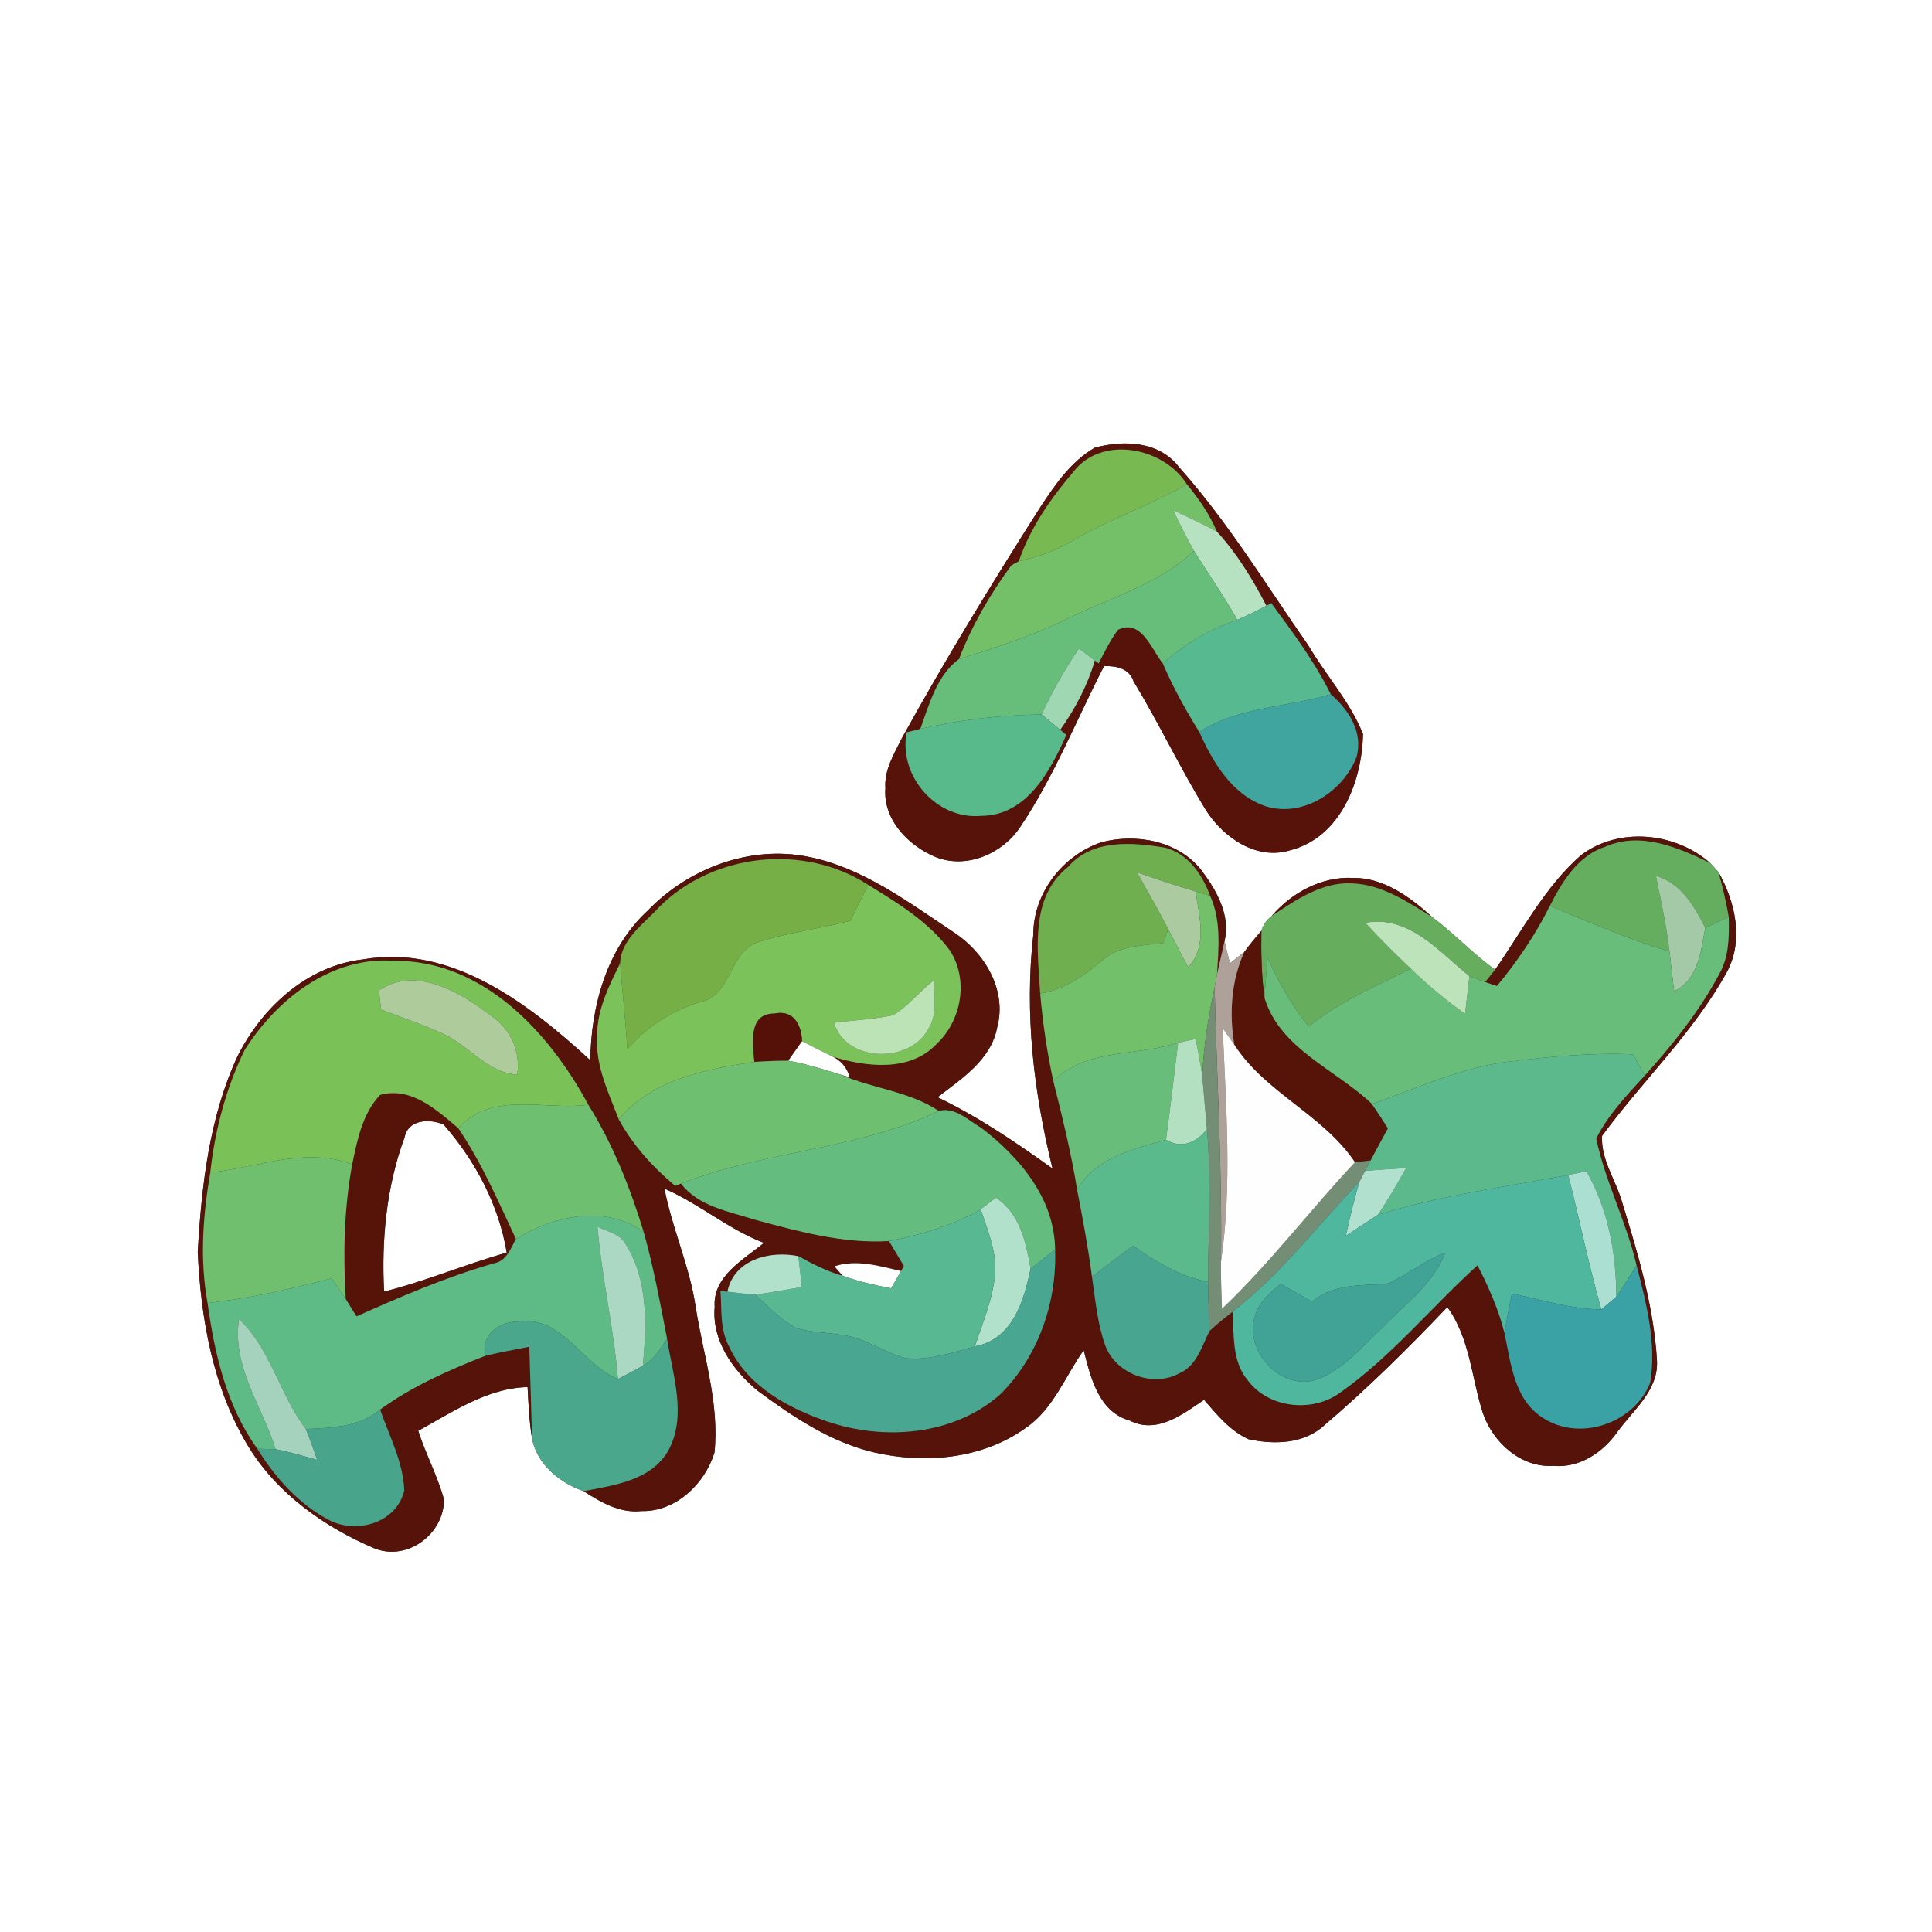 <?xml version="1.0" encoding="UTF-8" ?>
<!DOCTYPE svg PUBLIC "-//W3C//DTD SVG 1.1//EN" "http://www.w3.org/Graphics/SVG/1.1/DTD/svg11.dtd">
<svg width="250pt" height="250pt" viewBox="0 0 250 250" version="1.1" xmlns="http://www.w3.org/2000/svg">
<rect x="0" y="0" width="250" height="250" fill="#333333" stroke="none"/>
<g id="#ffffffff">
<path fill="#ffffff" opacity="1.00" d=" M 0.00 0.00 L 250.00 0.00 L 250.00 250.00 L 0.00 250.00 L 0.00 0.00 M 141.67 57.93 C 138.62 59.69 136.55 62.68 134.65 65.57 C 128.41 75.38 122.34 85.30 116.72 95.49 C 115.71 97.53 114.40 99.62 114.57 101.99 C 114.25 106.10 117.58 109.47 121.14 110.93 C 125.12 112.46 129.69 110.48 132.00 107.04 C 136.38 100.52 139.28 93.16 142.86 86.20 C 144.42 86.14 146.12 86.48 146.68 88.16 C 150.01 93.65 152.74 99.48 156.12 104.95 C 158.38 108.43 162.63 111.35 166.93 110.03 C 173.48 108.37 176.25 101.09 176.37 94.98 C 174.69 90.78 171.57 87.39 169.30 83.52 C 163.86 75.73 158.89 67.53 152.55 60.43 C 149.99 57.08 145.41 56.92 141.67 57.93 M 133.71 120.94 C 132.55 131.12 133.76 141.32 136.20 151.22 C 131.45 147.81 126.60 144.52 121.32 141.98 C 124.44 139.57 128.24 137.14 129.03 132.96 C 130.34 128.11 127.40 123.25 123.43 120.65 C 117.53 116.74 111.63 112.25 104.54 110.86 C 97.02 109.35 89.06 112.38 83.82 117.83 C 78.51 122.72 76.47 130.19 76.39 137.20 C 68.46 129.93 58.44 122.13 46.97 124.15 C 39.72 124.98 33.91 130.36 30.74 136.67 C 27.07 144.60 26.09 153.38 25.59 162.00 C 25.99 170.69 27.54 179.56 32.10 187.11 C 35.83 193.27 42.00 197.62 48.53 200.39 C 52.80 202.01 57.47 198.45 57.45 194.03 C 56.62 190.97 55.08 188.16 54.12 185.15 C 58.54 182.72 63.09 179.60 68.27 179.49 C 68.38 181.73 68.49 183.97 68.85 186.19 C 69.52 189.50 72.44 191.89 75.51 192.95 C 77.74 194.40 80.22 195.83 83.00 195.53 C 87.44 195.64 91.20 192.02 92.45 187.97 C 93.12 181.59 91.00 175.38 90.02 169.14 C 89.25 163.87 86.98 159.01 85.98 153.81 C 90.49 155.76 94.25 159.08 98.86 160.83 C 96.21 162.99 92.20 165.16 92.48 169.13 C 92.09 173.43 94.83 177.32 98.01 179.94 C 102.56 183.31 107.41 186.57 112.99 187.91 C 119.61 189.47 127.06 188.83 132.72 184.78 C 136.30 182.36 137.80 178.12 140.23 174.72 C 141.13 178.24 142.15 182.68 146.18 183.82 C 149.69 185.61 153.00 183.04 155.80 181.14 C 157.48 183.06 159.16 185.15 161.55 186.23 C 164.89 186.96 168.76 186.87 171.40 184.40 C 176.99 179.64 182.22 174.46 187.28 169.14 C 190.24 173.18 190.40 178.36 191.92 182.96 C 193.24 186.71 196.85 189.94 201.01 189.68 C 204.38 189.98 207.41 187.96 209.28 185.30 C 211.33 182.47 214.62 179.91 214.41 176.08 C 214.01 169.11 211.99 162.36 209.95 155.73 C 209.16 152.79 207.14 150.13 207.30 146.99 C 212.57 139.82 219.17 133.58 223.49 125.72 C 225.66 121.63 224.54 116.70 222.37 112.85 C 222.10 112.55 221.55 111.96 221.28 111.66 C 216.77 107.69 209.43 106.97 204.57 110.67 C 199.88 114.80 196.99 120.42 193.47 125.47 C 190.57 123.42 188.16 120.79 185.33 118.67 C 182.48 116.08 179.04 113.54 175.02 113.60 C 170.98 113.42 167.13 115.52 164.55 118.54 C 163.89 119.04 163.45 119.68 163.22 120.46 C 162.44 121.33 161.70 122.24 161.01 123.19 C 160.38 123.68 159.77 124.17 159.15 124.66 C 158.97 123.94 158.62 122.51 158.45 121.79 C 159.27 118.37 157.38 115.17 155.42 112.55 C 152.40 108.78 146.98 107.80 142.49 109.00 C 137.49 110.71 133.70 115.58 133.71 120.94 Z" />
<path fill="#ffffff" opacity="1.00" d=" M 52.36 147.15 C 52.83 144.82 55.64 144.74 57.41 145.52 C 61.51 150.21 64.54 155.91 65.57 162.09 C 60.22 163.59 55.09 165.79 49.70 167.13 C 49.35 160.39 50.01 153.50 52.36 147.15 Z" />
</g>
<g id="#571309ff">
<path fill="#571309" opacity="1.00" d=" M 141.67 57.93 C 145.41 56.92 149.99 57.08 152.55 60.43 C 158.89 67.53 163.86 75.73 169.30 83.52 C 171.57 87.39 174.69 90.78 176.37 94.98 C 176.25 101.09 173.48 108.37 166.93 110.03 C 162.63 111.35 158.38 108.43 156.12 104.95 C 152.74 99.48 150.01 93.65 146.68 88.16 C 146.12 86.48 144.42 86.14 142.86 86.20 C 139.28 93.16 136.38 100.52 132.00 107.04 C 129.69 110.48 125.12 112.46 121.14 110.93 C 117.58 109.47 114.25 106.10 114.57 101.99 C 114.40 99.62 115.71 97.53 116.72 95.49 C 122.34 85.30 128.41 75.38 134.65 65.57 C 136.55 62.68 138.62 59.69 141.67 57.93 M 138.93 61.02 C 135.97 64.47 133.31 68.30 131.83 72.63 C 131.59 72.76 131.11 73.02 130.87 73.15 C 128.12 76.88 125.76 80.95 124.09 85.29 C 121.27 87.32 120.24 91.14 119.09 94.32 C 118.65 94.43 117.76 94.66 117.32 94.77 C 116.24 100.45 121.21 106.12 127.01 105.57 C 132.86 105.53 135.92 99.75 137.98 95.10 L 137.19 94.44 C 139.14 91.70 140.72 88.70 141.67 85.47 L 142.16 85.84 C 142.93 84.35 143.67 82.84 144.66 81.50 C 147.68 80.01 148.99 84.02 150.47 85.85 C 151.79 88.94 153.42 91.87 155.19 94.72 C 156.95 98.63 159.39 102.79 163.67 104.29 C 168.50 105.90 173.80 102.45 175.53 97.97 C 176.42 94.73 174.53 91.87 172.20 89.83 C 170.10 85.61 167.29 81.82 164.50 78.05 L 163.87 78.38 C 162.10 74.96 160.07 71.63 157.46 68.78 C 156.52 66.53 155.11 64.53 153.57 62.65 C 150.57 57.88 142.60 56.28 138.93 61.02 Z" />
</g>
<g id="#78b951ff">
<path fill="#78b951" opacity="1.00" d=" M 138.93 61.02 C 142.60 56.28 150.57 57.88 153.57 62.65 C 148.81 65.41 143.55 67.17 138.81 69.96 C 136.66 71.27 134.27 72.06 131.83 72.63 C 133.31 68.30 135.97 64.47 138.93 61.02 Z" />
</g>
<g id="#73c069ff">
<path fill="#73c069" opacity="1.00" d=" M 138.81 69.96 C 143.55 67.17 148.81 65.41 153.57 62.65 C 155.11 64.53 156.52 66.53 157.46 68.78 C 155.62 67.79 153.72 66.91 151.82 66.03 C 152.67 67.81 153.53 69.58 154.51 71.29 C 149.87 75.63 143.64 77.33 138.07 80.08 C 133.59 82.27 128.84 83.80 124.09 85.29 C 125.76 80.95 128.12 76.88 130.87 73.15 C 131.11 73.02 131.59 72.76 131.83 72.63 C 134.27 72.06 136.66 71.27 138.81 69.96 Z" />
</g>
<g id="#b7e2c2ff">
<path fill="#b7e2c2" opacity="1.00" d=" M 151.82 66.03 C 153.72 66.91 155.62 67.79 157.46 68.78 C 160.07 71.63 162.10 74.96 163.87 78.38 C 162.63 79.04 161.39 79.67 160.10 80.21 C 158.38 77.15 156.37 74.27 154.51 71.29 C 153.53 69.58 152.67 67.81 151.82 66.03 Z" />
</g>
<g id="#67bd7aff">
<path fill="#67bd7a" opacity="1.00" d=" M 154.51 71.29 C 156.37 74.27 158.38 77.15 160.10 80.21 C 156.53 81.42 153.28 83.35 150.47 85.85 C 148.99 84.02 147.68 80.01 144.66 81.50 C 143.67 82.84 142.93 84.35 142.16 85.84 L 141.67 85.47 C 141.16 85.08 140.13 84.31 139.62 83.92 C 137.76 86.62 136.15 89.48 134.79 92.45 C 129.51 92.52 124.24 93.12 119.09 94.32 C 120.24 91.14 121.27 87.32 124.09 85.29 C 128.84 83.80 133.59 82.27 138.07 80.08 C 143.64 77.33 149.87 75.63 154.51 71.29 Z" />
</g>
<g id="#57b990ff">
<path fill="#57b990" opacity="1.00" d=" M 163.87 78.38 L 164.50 78.05 C 167.29 81.82 170.10 85.61 172.20 89.83 C 166.55 91.55 160.28 91.42 155.19 94.72 C 153.42 91.87 151.79 88.94 150.47 85.85 C 153.28 83.35 156.53 81.42 160.10 80.21 C 161.39 79.67 162.63 79.04 163.87 78.38 Z" />
</g>
<g id="#9fd7b3ff">
<path fill="#9fd7b3" opacity="1.00" d=" M 134.79 92.45 C 136.15 89.48 137.76 86.62 139.62 83.92 C 140.13 84.31 141.16 85.08 141.67 85.47 C 140.72 88.70 139.14 91.70 137.19 94.44 C 136.59 93.94 135.39 92.95 134.79 92.45 Z" />
</g>
<g id="#41a59fff">
<path fill="#41a59f" opacity="1.00" d=" M 155.19 94.72 C 160.28 91.42 166.55 91.55 172.20 89.83 C 174.53 91.87 176.42 94.73 175.53 97.97 C 173.80 102.45 168.50 105.90 163.67 104.29 C 159.39 102.79 156.95 98.63 155.19 94.72 Z" />
</g>
<g id="#58b98bff">
<path fill="#58b98b" opacity="1.00" d=" M 119.09 94.32 C 124.24 93.12 129.51 92.52 134.79 92.45 C 135.39 92.95 136.59 93.94 137.19 94.44 L 137.98 95.10 C 135.92 99.75 132.86 105.53 127.01 105.57 C 121.21 106.12 116.24 100.45 117.32 94.77 C 117.76 94.66 118.65 94.43 119.09 94.32 Z" />
</g>
<g id="#561309ff">
<path fill="#561309" opacity="1.00" d=" M 133.71 120.94 C 133.70 115.58 137.49 110.71 142.49 109.00 C 146.98 107.80 152.40 108.78 155.42 112.55 C 157.38 115.17 159.27 118.37 158.45 121.79 C 158.15 123.22 157.79 124.63 157.48 126.06 C 157.69 122.68 158.04 119.08 156.58 115.91 C 155.59 113.18 153.76 110.50 150.80 109.70 C 146.52 108.98 141.35 108.55 138.21 112.18 C 133.21 116.12 134.28 123.00 134.60 128.56 C 134.93 132.37 135.49 136.17 136.30 139.90 C 137.47 144.55 138.61 149.20 139.38 153.94 C 140.10 157.68 140.81 161.43 141.30 165.21 C 141.74 168.18 141.99 171.23 143.01 174.08 C 144.34 177.73 149.12 179.59 152.56 177.73 C 154.82 176.79 155.51 174.23 156.51 172.23 C 157.46 171.35 158.47 170.54 159.49 169.75 C 159.70 172.74 159.39 176.14 161.45 178.60 C 164.12 182.20 169.69 182.82 173.28 180.30 C 179.98 175.62 185.17 169.19 191.19 163.73 C 192.62 166.53 193.92 169.43 194.68 172.50 C 195.50 176.39 195.92 181.08 199.60 183.44 C 204.38 186.61 211.45 184.20 213.54 178.91 C 214.37 173.80 213.04 168.66 211.77 163.74 C 210.47 158.13 207.72 152.94 206.55 147.32 C 208.10 144.24 210.51 141.71 212.82 139.19 C 216.48 135.15 219.91 130.84 222.48 126.02 C 223.76 123.79 223.75 121.14 223.70 118.65 C 223.36 116.69 222.90 114.76 222.37 112.85 C 224.54 116.70 225.66 121.63 223.49 125.72 C 219.17 133.58 212.57 139.82 207.30 146.99 C 207.14 150.13 209.16 152.79 209.95 155.73 C 211.99 162.36 214.01 169.11 214.41 176.08 C 214.62 179.91 211.33 182.47 209.28 185.30 C 207.41 187.96 204.38 189.98 201.01 189.68 C 196.85 189.94 193.24 186.71 191.92 182.96 C 190.40 178.36 190.24 173.18 187.28 169.14 C 182.22 174.46 176.99 179.64 171.40 184.40 C 168.76 186.87 164.89 186.96 161.55 186.23 C 159.16 185.15 157.48 183.06 155.80 181.14 C 153.00 183.04 149.69 185.61 146.18 183.82 C 142.15 182.68 141.13 178.24 140.23 174.72 C 137.80 178.12 136.30 182.36 132.72 184.78 C 127.06 188.83 119.61 189.47 112.99 187.91 C 107.41 186.57 102.56 183.31 98.01 179.94 C 94.83 177.32 92.09 173.43 92.48 169.13 C 92.20 165.16 96.21 162.99 98.86 160.83 C 94.25 159.08 90.49 155.76 85.98 153.81 C 86.98 159.01 89.25 163.87 90.02 169.14 C 91.00 175.38 93.12 181.59 92.45 187.97 C 91.20 192.02 87.44 195.64 83.00 195.53 C 80.22 195.83 77.74 194.40 75.51 192.95 C 79.52 192.19 84.41 191.54 86.56 187.55 C 88.89 183.06 87.02 177.86 86.31 173.19 C 85.42 168.59 84.57 163.97 83.30 159.45 C 81.55 153.70 79.32 148.08 76.13 142.96 C 71.07 133.58 62.50 124.25 51.01 124.33 C 42.84 123.73 35.77 129.33 31.64 135.91 C 29.23 140.85 27.81 146.27 27.21 151.72 C 26.26 157.29 25.83 163.02 26.86 168.61 C 27.78 175.24 29.32 181.95 33.30 187.47 C 35.63 191.22 38.70 194.68 42.66 196.74 C 46.24 198.52 51.33 197.04 52.31 192.87 C 52.18 189.18 50.37 185.83 49.19 182.40 C 53.32 179.39 58.03 177.32 62.76 175.45 C 64.66 175.00 66.58 174.64 68.49 174.27 C 68.63 178.24 68.73 182.21 68.85 186.19 C 68.49 183.97 68.38 181.73 68.27 179.49 C 63.09 179.60 58.54 182.72 54.12 185.15 C 55.08 188.16 56.62 190.97 57.45 194.03 C 57.47 198.45 52.80 202.01 48.53 200.39 C 42.00 197.62 35.83 193.27 32.10 187.11 C 27.54 179.56 25.99 170.69 25.59 162.00 C 26.09 153.38 27.07 144.60 30.74 136.67 C 33.91 130.36 39.72 124.98 46.97 124.15 C 58.44 122.13 68.46 129.93 76.39 137.20 C 76.47 130.19 78.51 122.72 83.82 117.83 C 89.06 112.38 97.02 109.35 104.54 110.86 C 111.63 112.25 117.53 116.74 123.43 120.65 C 127.40 123.25 130.34 128.11 129.03 132.96 C 128.24 137.14 124.44 139.57 121.32 141.98 C 126.60 144.52 131.45 147.81 136.20 151.22 C 133.76 141.32 132.55 131.12 133.71 120.94 M 85.33 117.34 C 83.39 119.50 80.35 121.51 80.24 124.66 C 78.80 127.58 77.26 130.64 77.27 133.98 C 77.00 137.83 78.74 141.36 80.07 144.85 C 81.90 148.19 84.46 151.02 87.37 153.45 L 88.12 153.16 C 90.39 156.11 94.24 156.73 97.58 157.80 C 103.25 159.33 109.10 160.96 115.03 160.59 C 115.68 161.66 116.33 162.74 116.97 163.82 L 116.59 164.48 C 113.80 163.83 110.81 162.92 107.98 163.87 L 109.06 165.10 C 107.03 164.53 105.15 163.56 103.31 162.55 C 99.66 161.79 94.96 162.97 94.13 167.15 L 93.23 167.04 C 93.41 169.48 93.14 172.11 94.39 174.33 C 96.76 179.42 102.05 182.25 107.14 183.97 C 114.50 186.45 123.44 185.73 129.42 180.44 C 134.33 175.59 136.77 168.55 136.53 161.71 C 136.47 155.13 131.98 149.78 127.01 145.97 C 125.36 145.02 123.52 143.16 121.49 143.76 C 117.68 141.23 112.98 140.87 108.84 139.08 L 109.95 139.40 C 109.59 138.17 108.86 137.28 107.73 136.72 C 112.08 138.07 117.72 138.74 121.16 135.12 C 124.43 132.10 125.38 126.77 122.91 122.99 C 120.19 119.29 116.18 116.87 112.34 114.50 C 104.03 109.13 92.35 110.37 85.33 117.34 Z" />
<path fill="#561309" opacity="1.00" d=" M 204.57 110.67 C 209.43 106.97 216.77 107.69 221.28 111.66 C 217.14 109.68 212.29 107.56 207.75 109.56 C 204.17 110.71 202.16 114.07 200.55 117.22 C 198.70 120.95 196.35 124.39 193.70 127.59 C 193.32 127.46 192.56 127.21 192.17 127.08 C 192.61 126.55 193.04 126.01 193.47 125.47 C 196.99 120.42 199.88 114.80 204.57 110.67 Z" />
<path fill="#561309" opacity="1.00" d=" M 164.55 118.54 C 167.13 115.52 170.98 113.42 175.02 113.60 C 179.04 113.54 182.48 116.08 185.33 118.67 C 182.15 116.72 178.85 114.47 175.01 114.31 C 171.06 114.09 167.68 116.46 164.55 118.54 Z" />
</g>
<g id="#66ae5fff">
<path fill="#66ae5f" opacity="1.00" d=" M 207.75 109.56 C 212.29 107.56 217.14 109.68 221.28 111.66 C 221.55 111.96 222.10 112.55 222.37 112.85 C 222.90 114.76 223.36 116.69 223.70 118.65 C 222.69 119.12 221.67 119.59 220.66 120.07 C 219.23 117.23 217.54 114.28 214.27 113.33 C 214.93 116.58 215.65 119.81 216.03 123.11 C 210.72 121.57 205.64 119.35 200.55 117.22 C 202.16 114.07 204.17 110.71 207.75 109.56 Z" />
</g>
<g id="#6faf4fff">
<path fill="#6faf4f" opacity="1.00" d=" M 138.21 112.18 C 141.35 108.55 146.52 108.98 150.80 109.70 C 153.76 110.50 155.59 113.18 156.58 115.91 C 156.11 115.78 155.18 115.50 154.71 115.36 C 152.16 114.62 149.64 113.76 147.13 112.89 C 148.50 115.32 149.87 117.74 151.16 120.21 C 151.00 120.66 150.69 121.58 150.54 122.03 C 147.75 122.37 144.64 122.36 142.46 124.42 C 140.17 126.36 137.62 128.06 134.60 128.56 C 134.28 123.00 133.21 116.12 138.21 112.18 Z" />
</g>
<g id="#75af45ff">
<path fill="#75af45" opacity="1.00" d=" M 85.33 117.34 C 92.35 110.37 104.03 109.13 112.34 114.50 C 111.57 116.05 110.81 117.60 110.04 119.15 C 106.04 120.20 101.88 120.67 97.94 121.97 C 94.37 123.28 94.65 128.72 90.77 129.62 C 87.03 130.71 83.72 132.80 81.19 135.77 C 80.95 132.06 80.53 128.36 80.24 124.66 C 80.35 121.51 83.39 119.50 85.33 117.34 Z" />
</g>
<g id="#abca9fff">
<path fill="#abca9f" opacity="1.00" d=" M 147.13 112.89 C 149.64 113.76 152.16 114.62 154.71 115.36 C 155.20 118.66 156.28 122.41 153.75 125.19 C 152.87 123.53 152.02 121.86 151.16 120.21 C 149.87 117.74 148.50 115.32 147.13 112.89 Z" />
</g>
<g id="#a4c9a6ff">
<path fill="#a4c9a6" opacity="1.00" d=" M 214.27 113.33 C 217.54 114.28 219.23 117.23 220.66 120.07 C 220.08 123.14 219.79 126.72 216.63 128.27 C 216.42 126.55 216.23 124.83 216.03 123.11 C 215.65 119.81 214.93 116.58 214.27 113.33 Z" />
</g>
<g id="#7bc25bff">
<path fill="#7bc25b" opacity="1.00" d=" M 110.04 119.15 C 110.81 117.60 111.57 116.05 112.34 114.50 C 116.18 116.87 120.19 119.29 122.91 122.99 C 125.38 126.77 124.43 132.10 121.16 135.12 C 117.72 138.74 112.08 138.07 107.73 136.72 C 106.41 136.08 105.09 135.42 103.78 134.74 C 103.71 132.61 102.68 130.62 100.20 131.16 C 96.73 131.16 97.48 135.10 97.61 137.41 C 91.28 138.35 84.39 139.66 80.07 144.85 C 78.74 141.36 77.00 137.83 77.27 133.98 C 77.26 130.64 78.80 127.58 80.24 124.66 C 80.53 128.36 80.95 132.06 81.19 135.77 C 83.72 132.80 87.03 130.71 90.77 129.62 C 94.65 128.72 94.37 123.28 97.94 121.97 C 101.88 120.67 106.04 120.20 110.04 119.15 M 115.54 131.36 C 113.03 131.91 110.46 132.01 107.92 132.34 C 109.45 137.51 117.75 137.67 120.14 133.13 C 121.33 131.25 120.89 128.95 120.83 126.86 C 118.99 128.26 117.55 130.21 115.54 131.36 Z" />
</g>
<g id="#66ad5eff">
<path fill="#66ad5e" opacity="1.00" d=" M 164.55 118.54 C 167.68 116.46 171.06 114.09 175.01 114.31 C 178.85 114.47 182.15 116.72 185.33 118.67 C 188.16 120.79 190.57 123.42 193.47 125.47 C 193.04 126.01 192.61 126.55 192.17 127.08 C 191.67 126.89 190.65 126.52 190.14 126.33 C 186.25 123.17 182.30 118.37 176.68 119.41 C 178.55 121.48 180.54 123.43 182.56 125.35 C 178.02 127.61 173.32 129.63 169.36 132.84 C 167.15 130.16 165.47 127.12 164.03 123.97 C 163.88 125.71 163.72 127.45 163.63 129.19 C 163.24 126.30 163.17 123.37 163.22 120.46 C 163.45 119.68 163.89 119.04 164.55 118.54 Z" />
</g>
<g id="#72c06aff">
<path fill="#72c06a" opacity="1.00" d=" M 154.71 115.36 C 155.18 115.50 156.11 115.78 156.58 115.91 C 158.04 119.08 157.69 122.68 157.48 126.06 C 157.40 126.49 157.24 127.34 157.17 127.77 C 156.36 131.54 155.75 135.37 155.57 139.23 C 155.34 137.62 155.03 136.03 154.73 134.44 C 153.97 134.60 153.21 134.76 152.45 134.92 C 147.12 136.70 140.49 135.63 136.30 139.90 C 135.49 136.17 134.93 132.37 134.60 128.56 C 137.62 128.06 140.17 126.36 142.46 124.42 C 144.64 122.36 147.75 122.37 150.54 122.03 C 150.69 121.58 151.00 120.66 151.16 120.21 C 152.02 121.86 152.87 123.53 153.75 125.19 C 156.28 122.41 155.20 118.66 154.71 115.36 Z" />
</g>
<g id="#67bd79ff">
<path fill="#67bd79" opacity="1.00" d=" M 200.55 117.22 C 205.64 119.35 210.72 121.57 216.03 123.11 C 216.23 124.83 216.42 126.55 216.63 128.27 C 219.79 126.72 220.08 123.14 220.66 120.07 C 221.67 119.59 222.69 119.12 223.70 118.65 C 223.75 121.14 223.76 123.79 222.48 126.02 C 219.91 130.84 216.48 135.15 212.82 139.19 C 212.45 138.50 211.70 137.12 211.32 136.43 C 205.94 136.19 200.57 136.73 195.24 137.37 C 189.05 138.13 183.36 140.84 177.52 142.86 C 172.86 138.42 165.66 135.76 163.63 129.19 C 163.72 127.45 163.88 125.71 164.03 123.97 C 165.47 127.12 167.15 130.16 169.36 132.84 C 173.32 129.63 178.02 127.61 182.56 125.35 C 184.75 127.47 187.09 129.43 189.58 131.18 C 189.77 129.56 189.96 127.95 190.14 126.33 C 190.65 126.52 191.67 126.89 192.17 127.08 C 192.56 127.21 193.32 127.46 193.70 127.59 C 196.35 124.39 198.70 120.95 200.55 117.22 Z" />
<path fill="#67bd79" opacity="1.00" d=" M 136.30 139.90 C 140.49 135.63 147.12 136.70 152.45 134.92 C 151.92 139.11 151.45 143.31 150.88 147.49 C 146.61 148.66 141.79 149.84 139.38 153.94 C 138.61 149.20 137.47 144.55 136.30 139.90 Z" />
</g>
<g id="#bce3b9ff">
<path fill="#bce3b9" opacity="1.00" d=" M 176.68 119.41 C 182.30 118.37 186.25 123.17 190.14 126.33 C 189.96 127.95 189.77 129.56 189.58 131.18 C 187.09 129.43 184.75 127.47 182.56 125.35 C 180.54 123.43 178.55 121.48 176.68 119.41 Z" />
</g>
<g id="#561308ff">
<path fill="#561308" opacity="1.00" d=" M 161.01 123.19 C 161.70 122.24 162.44 121.33 163.22 120.46 C 163.17 123.37 163.24 126.30 163.63 129.19 C 165.66 135.76 172.86 138.42 177.52 142.86 C 178.24 143.89 178.92 144.95 179.60 146.01 C 178.84 147.39 178.09 148.77 177.36 150.16 C 176.85 150.22 175.84 150.34 175.33 150.40 C 171.19 144.23 163.73 141.42 159.72 135.19 C 159.06 131.15 159.30 126.95 161.01 123.19 Z" />
<path fill="#561308" opacity="1.00" d=" M 45.57 150.68 C 46.23 147.52 46.89 144.11 49.18 141.68 C 53.15 140.57 56.51 143.60 59.30 145.99 C 62.34 150.46 64.46 155.44 66.75 160.30 C 66.10 161.59 65.52 163.20 63.90 163.48 C 57.77 165.24 51.93 167.75 46.13 170.34 C 45.78 169.78 45.09 168.66 44.74 168.10 C 44.38 162.29 44.52 156.42 45.57 150.68 M 52.36 147.15 C 50.01 153.50 49.35 160.39 49.70 167.13 C 55.09 165.79 60.22 163.59 65.57 162.09 C 64.54 155.91 61.51 150.21 57.41 145.52 C 55.64 144.74 52.83 144.82 52.36 147.15 Z" />
</g>
<g id="#ada199ff">
<path fill="#ada199" opacity="1.00" d=" M 157.48 126.06 C 157.79 124.63 158.15 123.22 158.45 121.79 C 158.62 122.51 158.97 123.94 159.15 124.66 C 159.77 124.17 160.38 123.68 161.01 123.19 C 159.30 126.95 159.06 131.15 159.72 135.19 C 159.22 134.47 158.72 133.76 158.22 133.05 C 158.62 143.13 159.47 153.26 157.99 163.30 C 158.17 151.44 157.45 139.61 157.17 127.77 C 157.24 127.34 157.40 126.49 157.48 126.06 Z" />
</g>
<g id="#7ac258ff">
<path fill="#7ac258" opacity="1.00" d=" M 31.64 135.91 C 35.77 129.33 42.84 123.73 51.01 124.33 C 62.50 124.25 71.07 133.58 76.13 142.96 C 70.49 143.72 63.66 141.10 59.30 145.99 C 56.51 143.60 53.15 140.57 49.18 141.68 C 46.89 144.11 46.23 147.52 45.57 150.68 C 39.63 148.34 33.25 151.08 27.21 151.72 C 27.81 146.27 29.23 140.85 31.64 135.91 M 49.03 128.15 C 49.10 128.77 49.24 130.01 49.31 130.63 C 51.97 131.68 54.71 132.56 57.32 133.76 C 60.68 135.27 63.01 138.80 66.93 139.05 C 67.38 136.03 66.08 133.18 63.58 131.47 C 59.61 128.44 53.88 124.92 49.03 128.15 Z" />
</g>
<g id="#aecb9cff">
<path fill="#aecb9c" opacity="1.00" d=" M 49.03 128.15 C 53.88 124.92 59.61 128.44 63.58 131.47 C 66.08 133.18 67.38 136.03 66.93 139.05 C 63.01 138.80 60.68 135.27 57.32 133.76 C 54.71 132.56 51.97 131.68 49.31 130.63 C 49.24 130.01 49.10 128.77 49.03 128.15 Z" />
</g>
<g id="#bce3b6ff">
<path fill="#bce3b6" opacity="1.00" d=" M 115.54 131.36 C 117.55 130.21 118.99 128.26 120.83 126.86 C 120.89 128.95 121.33 131.25 120.14 133.13 C 117.75 137.67 109.45 137.51 107.92 132.34 C 110.46 132.01 113.03 131.91 115.54 131.36 Z" />
</g>
<g id="#748d75ff">
<path fill="#748d75" opacity="1.00" d=" M 155.57 139.23 C 155.75 135.37 156.36 131.54 157.17 127.77 C 157.45 139.61 158.17 151.44 157.99 163.30 C 157.97 165.32 158.05 167.34 158.12 169.36 C 164.33 163.47 169.49 156.62 175.33 150.40 C 175.84 150.34 176.85 150.22 177.36 150.16 C 177.18 150.50 176.84 151.17 176.66 151.50 C 176.48 151.85 176.11 152.55 175.93 152.90 C 170.52 158.57 165.70 164.91 159.49 169.75 C 158.47 170.54 157.46 171.35 156.51 172.23 C 156.46 170.11 156.34 167.99 156.31 165.87 C 156.36 159.29 156.78 152.70 156.18 146.13 C 155.98 143.82 155.76 141.53 155.57 139.23 Z" />
</g>
<g id="#551107ff">
<path fill="#551107" opacity="1.00" d=" M 97.61 137.41 C 97.48 135.10 96.73 131.16 100.20 131.16 C 102.68 130.62 103.71 132.61 103.78 134.74 C 103.34 135.37 102.45 136.63 102.01 137.25 C 100.54 137.25 99.07 137.31 97.61 137.41 Z" />
</g>
<g id="#fefefeff">
<path fill="#fefefe" opacity="1.00" d=" M 158.22 133.05 C 158.72 133.76 159.22 134.47 159.72 135.19 C 163.73 141.42 171.19 144.23 175.33 150.40 C 169.49 156.62 164.33 163.47 158.12 169.36 C 158.05 167.34 157.97 165.32 157.99 163.30 C 159.47 153.26 158.62 143.13 158.22 133.05 Z" />
<path fill="#fefefe" opacity="1.00" d=" M 102.01 137.25 C 102.45 136.63 103.34 135.37 103.78 134.74 C 105.09 135.42 106.41 136.08 107.73 136.72 C 108.86 137.28 109.59 138.17 109.95 139.40 L 108.84 139.08 C 106.59 138.38 104.33 137.68 102.01 137.25 Z" />
<path fill="#fefefe" opacity="1.00" d=" M 107.98 163.87 C 110.81 162.92 113.80 163.83 116.59 164.48 C 116.27 165.04 115.63 166.15 115.31 166.71 C 113.19 166.32 111.09 165.82 109.06 165.10 L 107.98 163.87 Z" />
</g>
<g id="#b3e0c0ff">
<path fill="#b3e0c0" opacity="1.00" d=" M 152.45 134.92 C 153.21 134.76 153.97 134.60 154.73 134.44 C 155.03 136.03 155.34 137.62 155.57 139.23 C 155.76 141.53 155.98 143.82 156.18 146.13 C 154.76 147.86 152.94 148.71 150.88 147.49 C 151.45 143.31 151.92 139.11 152.45 134.92 Z" />
</g>
<g id="#5bb98cff">
<path fill="#5bb98c" opacity="1.00" d=" M 195.24 137.37 C 200.57 136.73 205.94 136.19 211.32 136.43 C 211.70 137.12 212.45 138.50 212.82 139.19 C 210.51 141.71 208.10 144.24 206.55 147.32 C 207.72 152.94 210.47 158.13 211.77 163.74 C 210.90 165.10 210.05 166.47 209.15 167.81 C 209.13 162.17 208.11 156.48 205.27 151.56 C 204.49 151.73 203.71 151.89 202.93 152.05 C 194.68 153.60 186.30 154.69 178.28 157.21 C 179.62 155.26 180.79 153.19 181.96 151.14 C 180.19 151.25 178.42 151.37 176.66 151.50 C 176.84 151.17 177.18 150.50 177.36 150.16 C 178.09 148.77 178.84 147.39 179.60 146.01 C 178.92 144.95 178.24 143.89 177.52 142.86 C 183.36 140.84 189.05 138.13 195.24 137.37 Z" />
</g>
<g id="#6ebf6fff">
<path fill="#6ebf6f" opacity="1.00" d=" M 80.07 144.85 C 84.39 139.66 91.28 138.35 97.61 137.41 C 99.07 137.31 100.54 137.25 102.01 137.25 C 104.33 137.68 106.59 138.38 108.84 139.08 C 112.98 140.87 117.68 141.23 121.49 143.76 C 110.92 148.78 98.92 148.91 88.12 153.16 L 87.37 153.45 C 84.46 151.02 81.90 148.19 80.07 144.85 Z" />
<path fill="#6ebf6f" opacity="1.00" d=" M 59.30 145.99 C 63.66 141.10 70.49 143.72 76.13 142.96 C 79.32 148.08 81.55 153.70 83.30 159.45 C 78.32 155.78 71.67 157.35 66.75 160.30 C 64.46 155.44 62.34 150.46 59.30 145.99 Z" />
</g>
<g id="#64bc7eff">
<path fill="#64bc7e" opacity="1.00" d=" M 88.12 153.16 C 98.92 148.91 110.92 148.78 121.49 143.76 C 123.52 143.16 125.36 145.02 127.01 145.97 C 131.98 149.78 136.47 155.13 136.53 161.71 C 135.47 162.52 134.41 163.34 133.36 164.16 C 132.74 160.76 131.99 157.00 128.86 154.99 C 128.37 155.37 127.39 156.12 126.90 156.49 C 123.25 158.61 119.15 159.79 115.03 160.59 C 109.10 160.96 103.25 159.33 97.58 157.80 C 94.24 156.73 90.39 156.11 88.12 153.16 Z" />
</g>
<g id="#5bba8cff">
<path fill="#5bba8c" opacity="1.00" d=" M 150.88 147.49 C 152.94 148.71 154.76 147.86 156.18 146.13 C 156.78 152.70 156.36 159.29 156.31 165.87 C 152.71 165.19 149.58 163.29 146.63 161.21 C 144.83 162.51 143.06 163.85 141.30 165.21 C 140.81 161.43 140.10 157.68 139.38 153.94 C 141.79 149.84 146.61 148.66 150.88 147.49 Z" />
</g>
<g id="#6fbf6fff">
<path fill="#6fbf6f" opacity="1.00" d=" M 27.21 151.72 C 33.25 151.08 39.63 148.34 45.57 150.68 C 44.52 156.42 44.38 162.29 44.74 168.10 C 44.14 167.20 43.51 166.31 42.89 165.43 C 37.61 166.79 32.29 168.03 26.86 168.61 C 25.83 163.02 26.26 157.29 27.21 151.72 Z" />
</g>
<g id="#b1e0ceff">
<path fill="#b1e0ce" opacity="1.00" d=" M 176.66 151.50 C 178.42 151.37 180.19 151.25 181.96 151.14 C 180.79 153.19 179.62 155.26 178.28 157.21 C 176.90 158.11 175.53 159.02 174.15 159.92 C 174.68 157.56 175.21 155.21 175.93 152.90 C 176.11 152.55 176.48 151.85 176.66 151.50 Z" />
</g>
<g id="#abdfd2ff">
<path fill="#abdfd2" opacity="1.00" d=" M 202.93 152.05 C 203.71 151.89 204.49 151.73 205.27 151.56 C 208.11 156.48 209.13 162.17 209.15 167.81 C 208.66 168.21 207.69 169.03 207.20 169.44 C 205.59 163.69 204.38 157.84 202.93 152.05 Z" />
</g>
<g id="#4fb79eff">
<path fill="#4fb79e" opacity="1.00" d=" M 178.28 157.21 C 186.30 154.69 194.68 153.60 202.93 152.05 C 204.38 157.84 205.59 163.69 207.20 169.44 C 203.25 169.41 199.47 168.16 195.63 167.39 C 195.30 169.09 194.95 170.79 194.68 172.50 C 193.92 169.43 192.62 166.53 191.19 163.73 C 185.17 169.19 179.98 175.62 173.28 180.30 C 169.69 182.82 164.12 182.20 161.45 178.60 C 159.39 176.14 159.70 172.74 159.49 169.75 C 165.70 164.91 170.52 158.57 175.93 152.90 C 175.21 155.21 174.68 157.56 174.15 159.92 C 175.53 159.02 176.90 158.11 178.28 157.21 M 179.38 166.16 C 176.04 166.33 172.52 166.15 169.77 168.43 C 168.41 167.67 167.05 166.90 165.70 166.13 C 164.34 167.33 162.80 168.54 162.37 170.41 C 160.99 174.89 165.86 180.09 170.42 178.50 C 173.87 177.25 176.22 174.26 178.84 171.84 C 181.75 168.77 185.48 166.18 187.02 162.08 C 184.30 163.12 182.05 165.06 179.38 166.16 Z" />
</g>
<g id="#b1e1cbff">
<path fill="#b1e1cb" opacity="1.00" d=" M 126.90 156.49 C 127.39 156.12 128.37 155.37 128.86 154.99 C 131.99 157.00 132.74 160.76 133.36 164.16 C 132.50 168.36 131.01 173.33 126.15 174.22 C 127.16 171.15 128.46 168.12 128.76 164.87 C 128.98 161.95 127.81 159.19 126.90 156.49 Z" />
</g>
<g id="#5fbb85ff">
<path fill="#5fbb85" opacity="1.00" d=" M 66.75 160.30 C 71.67 157.35 78.32 155.78 83.30 159.45 C 84.57 163.97 85.42 168.59 86.31 173.19 C 85.50 174.54 84.61 175.94 83.19 176.73 C 83.67 171.45 83.90 165.69 80.97 161.01 C 80.24 159.63 78.58 159.37 77.31 158.73 C 77.87 165.34 79.42 171.83 79.96 178.45 C 75.28 176.55 72.75 170.20 67.09 171.01 C 64.53 171.01 62.25 172.69 62.76 175.45 C 58.03 177.32 53.32 179.39 49.19 182.40 C 46.51 184.67 42.91 184.76 39.58 184.92 C 36.18 180.47 35.04 174.56 30.93 170.69 C 29.98 176.82 33.93 181.96 35.66 187.53 C 35.07 187.52 33.89 187.49 33.30 187.47 C 29.32 181.95 27.78 175.24 26.86 168.61 C 32.29 168.03 37.61 166.79 42.89 165.43 C 43.51 166.31 44.14 167.20 44.74 168.10 C 45.09 168.66 45.78 169.78 46.13 170.34 C 51.93 167.75 57.77 165.24 63.90 163.48 C 65.52 163.20 66.10 161.59 66.75 160.30 Z" />
</g>
<g id="#57b892ff">
<path fill="#57b892" opacity="1.00" d=" M 115.03 160.59 C 119.15 159.79 123.25 158.61 126.90 156.49 C 127.81 159.19 128.98 161.95 128.76 164.87 C 128.46 168.12 127.16 171.15 126.15 174.22 C 123.23 175.02 120.23 176.07 117.16 175.75 C 114.33 174.96 111.87 173.11 108.92 172.74 C 106.94 172.40 104.89 172.44 102.97 171.83 C 100.96 170.77 99.40 169.04 97.73 167.53 C 99.75 167.26 101.75 166.88 103.76 166.54 C 103.61 165.20 103.46 163.87 103.31 162.55 C 105.15 163.56 107.03 164.53 109.06 165.10 C 111.09 165.82 113.19 166.32 115.31 166.71 C 115.63 166.15 116.27 165.04 116.59 164.48 L 116.97 163.82 C 116.33 162.74 115.68 161.66 115.03 160.59 Z" />
</g>
<g id="#abd8c2ff">
<path fill="#abd8c2" opacity="1.00" d=" M 77.31 158.73 C 78.58 159.37 80.24 159.63 80.97 161.01 C 83.90 165.69 83.67 171.45 83.19 176.73 C 82.13 177.32 81.05 177.89 79.96 178.45 C 79.42 171.83 77.87 165.34 77.31 158.73 Z" />
</g>
<g id="#48a58fff">
<path fill="#48a58f" opacity="1.00" d=" M 141.30 165.21 C 143.06 163.85 144.83 162.51 146.63 161.21 C 149.58 163.29 152.71 165.19 156.31 165.87 C 156.34 167.99 156.46 170.11 156.51 172.23 C 155.51 174.23 154.82 176.79 152.56 177.73 C 149.12 179.59 144.34 177.73 143.01 174.08 C 141.99 171.23 141.74 168.18 141.30 165.21 Z" />
</g>
<g id="#49a691ff">
<path fill="#49a691" opacity="1.00" d=" M 133.36 164.16 C 134.41 163.34 135.47 162.52 136.53 161.71 C 136.77 168.55 134.33 175.59 129.42 180.44 C 123.44 185.73 114.50 186.45 107.14 183.97 C 102.05 182.25 96.76 179.42 94.39 174.33 C 93.14 172.11 93.41 169.48 93.23 167.04 L 94.13 167.15 C 95.33 167.30 96.53 167.43 97.73 167.53 C 99.40 169.04 100.96 170.77 102.97 171.83 C 104.89 172.44 106.94 172.40 108.92 172.74 C 111.87 173.11 114.33 174.96 117.16 175.75 C 120.23 176.07 123.23 175.02 126.15 174.22 C 131.01 173.33 132.50 168.36 133.36 164.16 Z" />
</g>
<g id="#41a296ff">
<path fill="#41a296" opacity="1.00" d=" M 179.38 166.16 C 182.05 165.06 184.30 163.12 187.02 162.08 C 185.48 166.18 181.75 168.77 178.84 171.84 C 176.22 174.26 173.87 177.25 170.42 178.50 C 165.86 180.09 160.99 174.89 162.37 170.41 C 162.80 168.54 164.34 167.33 165.70 166.13 C 167.05 166.90 168.41 167.67 169.77 168.43 C 172.52 166.15 176.04 166.33 179.38 166.16 Z" />
</g>
<g id="#b1e1caff">
<path fill="#b1e1ca" opacity="1.00" d=" M 94.13 167.15 C 94.96 162.97 99.66 161.79 103.31 162.55 C 103.46 163.87 103.61 165.20 103.76 166.54 C 101.75 166.88 99.75 167.26 97.73 167.53 C 96.53 167.43 95.33 167.30 94.13 167.15 Z" />
</g>
<g id="#3aa1a5ff">
<path fill="#3aa1a5" opacity="1.00" d=" M 209.15 167.81 C 210.05 166.47 210.90 165.10 211.77 163.74 C 213.04 168.66 214.37 173.80 213.54 178.91 C 211.45 184.20 204.38 186.61 199.60 183.44 C 195.92 181.08 195.50 176.39 194.68 172.50 C 194.95 170.79 195.30 169.09 195.63 167.39 C 199.47 168.16 203.25 169.41 207.20 169.44 C 207.69 169.03 208.66 168.21 209.15 167.81 Z" />
</g>
<g id="#a4d2bcff">
<path fill="#a4d2bc" opacity="1.00" d=" M 30.93 170.69 C 35.04 174.56 36.18 180.47 39.58 184.92 C 40.12 186.23 40.58 187.57 41.05 188.92 C 39.27 188.41 37.48 187.88 35.66 187.53 C 33.93 181.96 29.98 176.82 30.93 170.69 Z" />
</g>
<g id="#4ba78cff">
<path fill="#4ba78c" opacity="1.00" d=" M 62.76 175.45 C 62.25 172.69 64.53 171.01 67.09 171.01 C 72.75 170.20 75.28 176.55 79.96 178.45 C 81.05 177.89 82.13 177.32 83.19 176.73 C 84.61 175.94 85.50 174.54 86.31 173.19 C 87.02 177.86 88.89 183.06 86.56 187.55 C 84.41 191.54 79.52 192.19 75.51 192.95 C 72.44 191.89 69.52 189.50 68.85 186.19 C 68.73 182.21 68.63 178.24 68.49 174.27 C 66.58 174.64 64.66 175.00 62.76 175.45 Z" />
</g>
<g id="#49a48cff">
<path fill="#49a48c" opacity="1.00" d=" M 39.58 184.92 C 42.91 184.76 46.51 184.67 49.19 182.40 C 50.37 185.83 52.18 189.18 52.31 192.87 C 51.33 197.04 46.24 198.52 42.66 196.74 C 38.70 194.68 35.63 191.22 33.30 187.47 C 33.89 187.49 35.07 187.52 35.66 187.53 C 37.48 187.88 39.27 188.41 41.05 188.92 C 40.58 187.57 40.12 186.23 39.58 184.92 Z" />
</g>
</svg>
